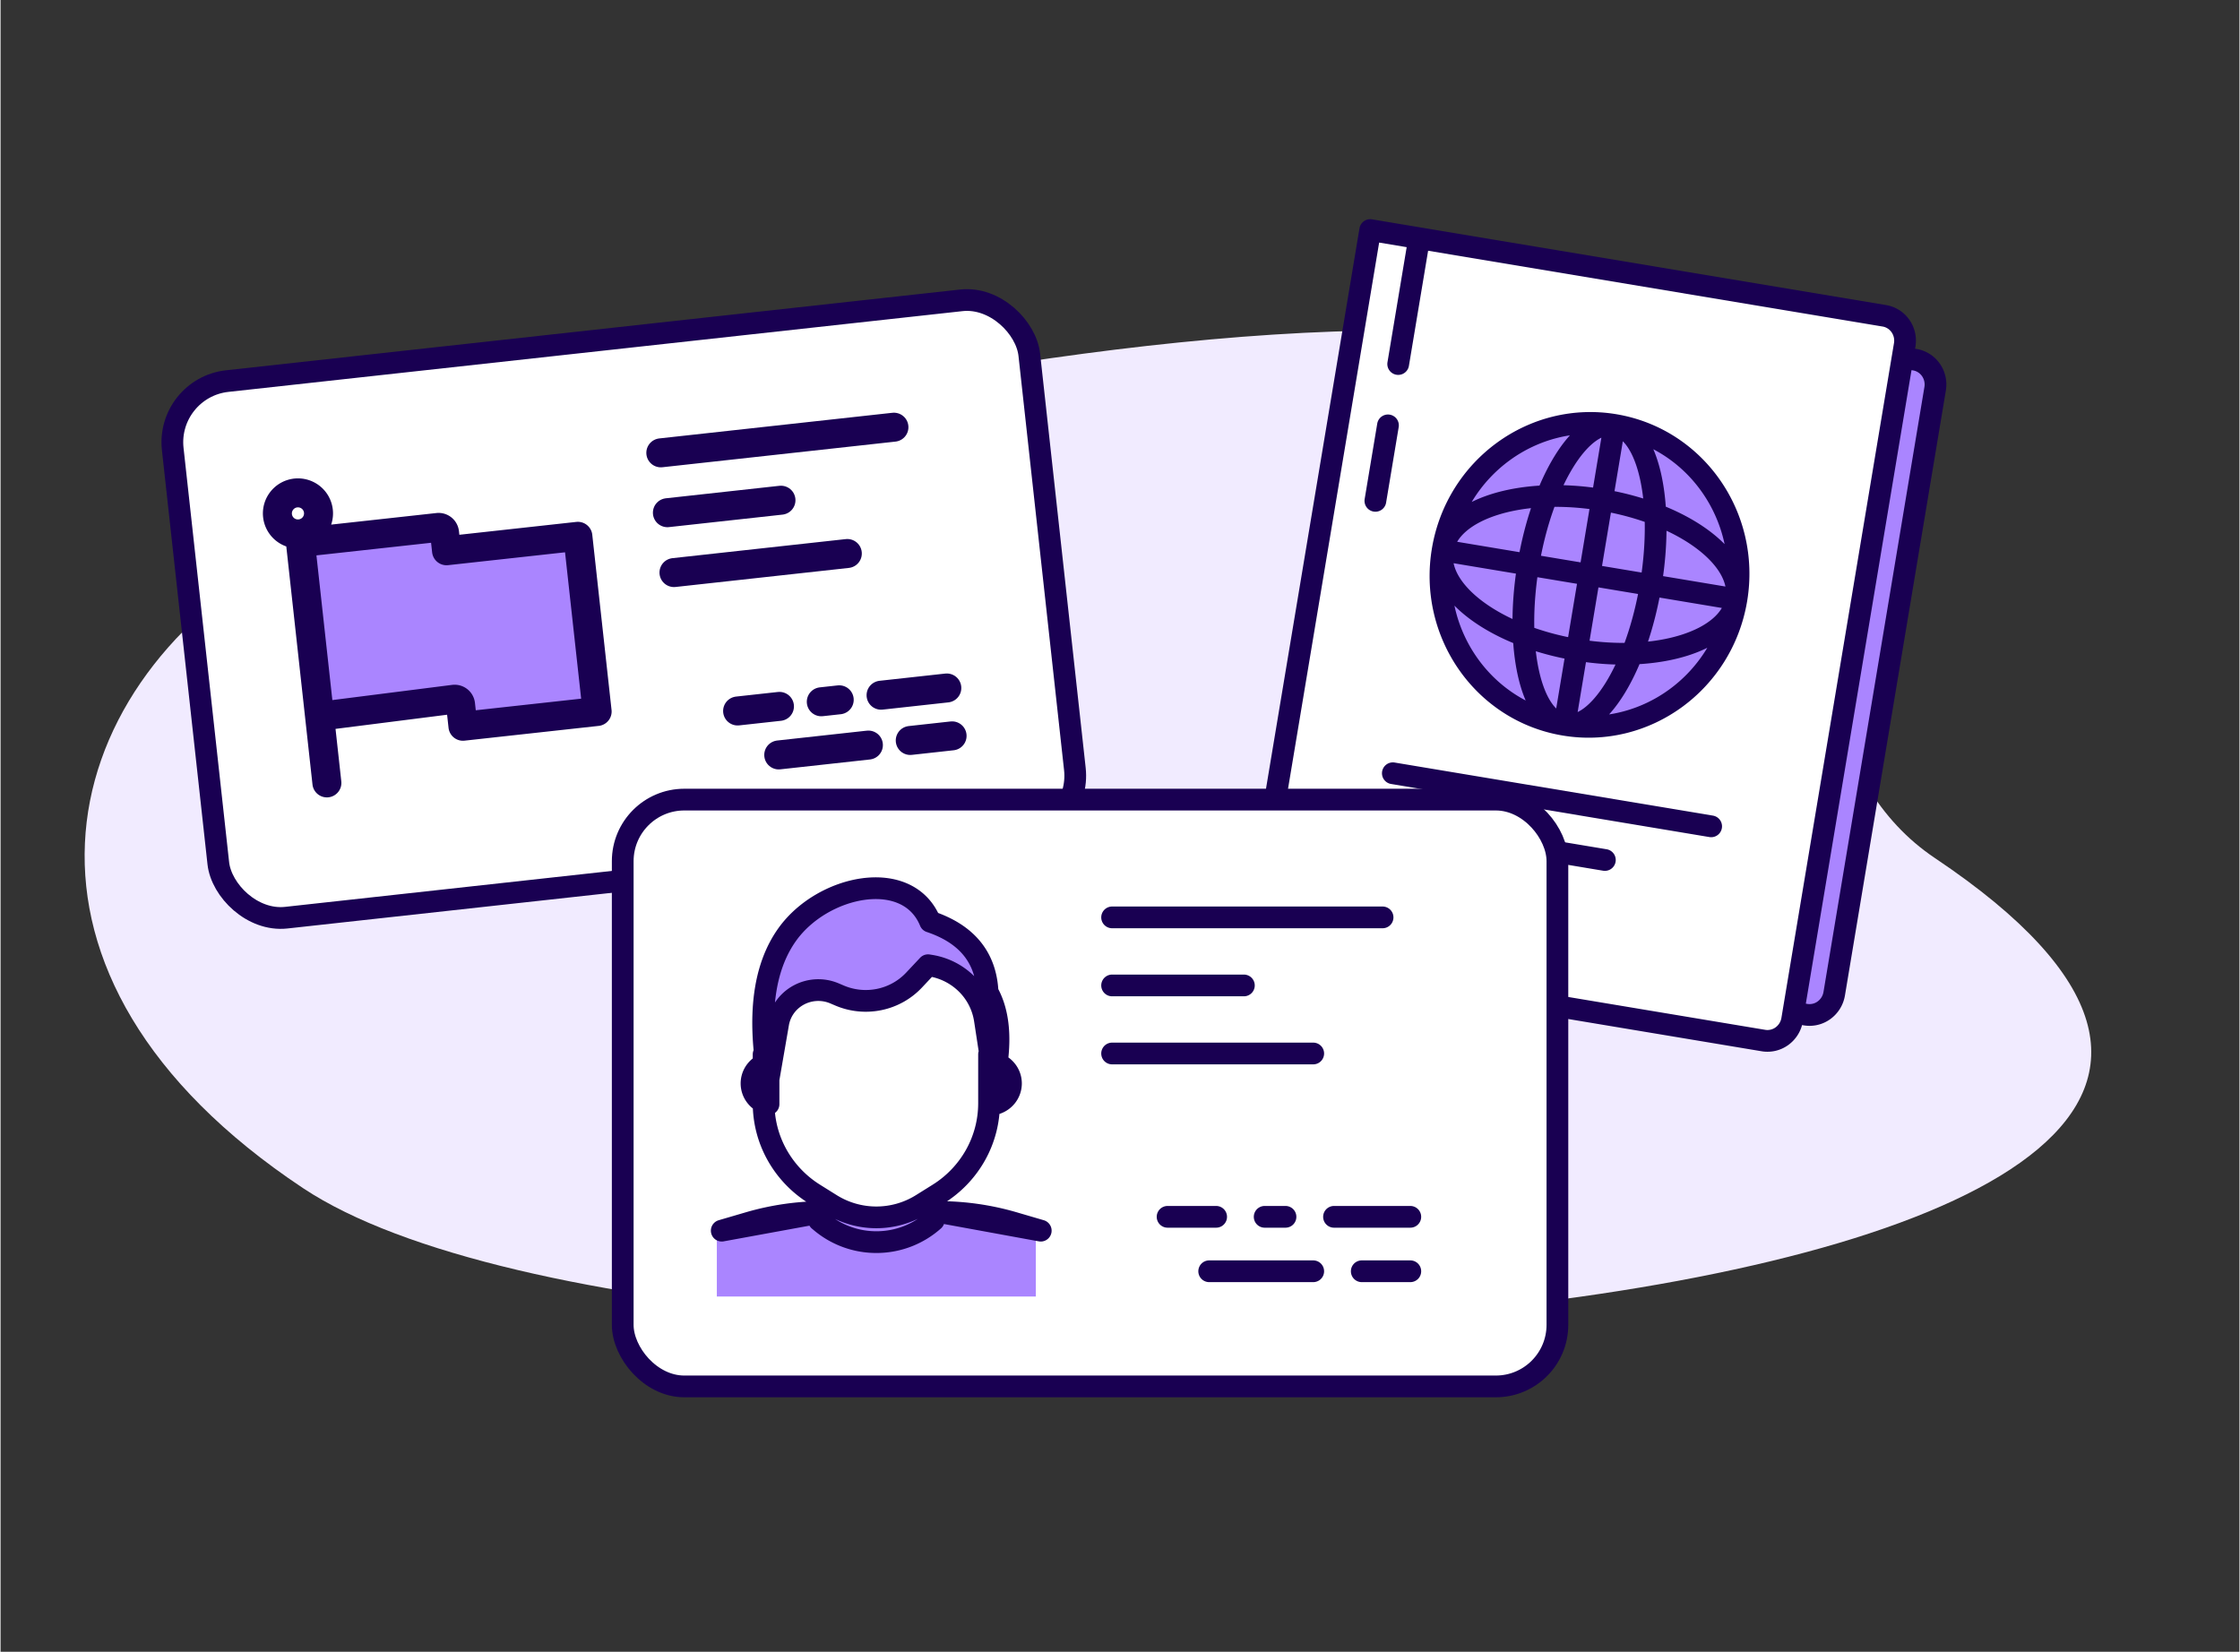 <svg xmlns="http://www.w3.org/2000/svg" width="309" height="228" fill="none" aria-hidden="true" viewBox="0 0 309 228" style="width: 240px; height: 177px;"><rect x="0" y="0" width="309" height="228" fill="#333333" stroke="none"/><path fill="#F1EBFF" d="M41.74 163.997c55.3 36.746 323.879 20.539 225.239-45.549-15.741-10.546-16.616-32.486-20.133-51.103-8.843-46.802-181.66-5.793-208.514 9.726-31.593 18.26-40.71 57.608 3.409 86.926" class="icon-color-highlight"></path><rect width="118.932" height="74.514" x="22.834" y="53.532" fill="#fff" class="icon-color-background" rx="8.5" transform="rotate(-6.278 22.834 53.532)"></rect><path stroke="#190052" stroke-linecap="round" stroke-linejoin="round" stroke-width="4" d="m91.126 62.507 32.173-3.54M92.034 70.77l15.675-1.724m-14.766 9.988 23.924-2.632m8.684 25.808 5.775-.636m-23.924 2.632 12.374-1.361m1.748-6.883 9.075-.998m-17.325 1.905 2.475-.272m-14.024 1.543 5.775-.635"></path><path fill="#AA85FF" d="m79.662 73.89 2.567 23.337-18.925 2.082-.367-3.334-18.765 2.064-2.567-23.337 19.504-2.145.367 3.334z"></path><path stroke="#190052" stroke-linecap="round" stroke-linejoin="round" stroke-width="4" d="m45.039 108.066-3.65-33.175 18.979-2.087a.826.826 0 0 1 .91.729l.274 2.49 18.125-1.994 2.66 24.18-18.519 2.038-.33-2.998a.824.824 0 0 0-.926-.727l-18.534 2.353zm-3.683-34.381a2.84 2.84 0 0 0 2.416-2.027 2.83 2.83 0 0 0-1.932-3.513 2.84 2.84 0 0 0-3.008.949 2.833 2.833 0 0 0 2.524 4.59"></path><rect width="118.932" height="74.514" x="22.834" y="53.532" stroke="#190052" stroke-width="3" rx="8.5" transform="rotate(-6.278 22.834 53.532)"></rect><rect width="75.251" height="102.004" x="188.818" y="31.425" fill="#fff" class="icon-color-background" rx="2" transform="rotate(9.47 188.818 31.425)"></rect><path fill="#AA85FF" d="M215.847 100.049c-11.197-1.868-18.729-12.65-16.823-24.08 1.907-11.43 12.531-19.183 23.728-17.315s18.729 12.649 16.823 24.08c-1.907 11.43-12.531 19.183-23.728 17.315m46.66-50.684 1.689.282c.896.15 1.695.656 2.221 1.409s.736 1.69.583 2.604l-13.929 83.508a3.53 3.53 0 0 1-1.397 2.274 3.38 3.38 0 0 1-2.557.612l-1.69-.282z"></path><path stroke="#190052" stroke-linecap="round" stroke-linejoin="round" stroke-width="3" d="m195.791 32.883-2.896 17.364m-11.776 70.601-2.001 11.993m12.364-74.126-1.737 10.418m2.411 37.601 43.93 7.327m-20.239-14.012c11.197 1.868 21.821-5.886 23.728-17.316m-23.728 17.316c-11.197-1.868-18.729-12.65-16.823-24.08m16.823 24.08c4.665.778 9.994-7.858 11.9-19.289 1.907-11.43-.33-21.328-4.995-22.106m-6.905 41.395 6.905-41.395m-6.905 41.395c-4.665-.778-6.902-10.677-4.996-22.107 1.907-11.43 7.236-20.066 11.901-19.288m16.823 24.08c1.906-11.431-5.626-22.213-16.823-24.08m16.823 24.08c-.954 5.715-10.805 8.834-22.002 6.966s-19.502-8.015-18.549-13.73m40.551 6.763-40.551-6.764m40.551 6.764c.953-5.716-7.352-11.863-18.549-13.73s-21.048 1.25-22.002 6.966m23.728-17.315c-11.197-1.868-21.821 5.885-23.728 17.315m5.498 39.919 16.896 2.818m-32.385-86.95 70.963 11.836c.896.15 1.695.657 2.221 1.41s.736 1.689.583 2.604l-15.535 93.139a3.53 3.53 0 0 1-1.397 2.274 3.4 3.4 0 0 1-2.558.612l-70.963-11.836zm73.473 17.609 1.69.282c.896.15 1.695.656 2.221 1.409.526.752.736 1.69.583 2.604l-13.929 83.508a3.53 3.53 0 0 1-1.397 2.274 3.39 3.39 0 0 1-2.558.612l-1.689-.282z"></path><rect width="129" height="81" x="85.869" y="110.372" fill="#fff" class="icon-color-background" rx="8.5"></rect><path fill="#AA85FF" d="M125.397 135.286a9.1 9.1 0 0 1-4.804 2.678 9.24 9.24 0 0 1-5.496-.555l-.662-.282a5.71 5.71 0 0 0-4.918.202 5.6 5.6 0 0 0-1.895 1.638 5.45 5.45 0 0 0-.972 2.288l-1.337 7.722q-2.309-13.132 2.581-19.981c4.889-6.846 16.638-9.305 19.727-1.775q7.595 2.545 7.925 9.732 2.477 4.376.881 12.024l-1.258-8.225a8.85 8.85 0 0 0-2.528-4.947 9.13 9.13 0 0 0-5.018-2.525l-.296-.047zm-26.54 34.286a88.8 88.8 0 0 1 44.026 0v9.394H98.857z"></path><path stroke="#190052" stroke-linecap="round" stroke-linejoin="round" stroke-width="3" d="M153.411 126.629h37.327m-37.327 9.394h18.185m-18.185 9.394h27.756m6.7 30.06h6.699m-27.755 0h14.356m2.871-7.515h10.528m-20.099 0h2.872m-16.271 0h6.7m-54.823-2.668v3.147l.291.244a11.88 11.88 0 0 0 7.827 2.768 11.87 11.87 0 0 0 7.732-3.012v-2.862m-23.481-20.038v6.748c0 2.494.64 4.949 1.863 7.136a14.96 14.96 0 0 0 5.129 5.377l2.314 1.446a11.8 11.8 0 0 0 6.25 1.789 11.8 11.8 0 0 0 6.25-1.789l2.316-1.446a14.96 14.96 0 0 0 5.129-5.378 14.63 14.63 0 0 0 1.862-7.135v-6.748m-31.113 4.009h-.586m32.284 0h-.585m-22.804 17.747c-3.503 0-6.987.499-10.346 1.48l-3.742 1.095zm15.849 0c3.503 0 6.987.499 10.347 1.48l3.742 1.095zm7.632-14.886.083-.019a3 3 0 0 0 1.631-1.038c.41-.515.633-1.15.633-1.804 0-1.347-.934-2.518-2.264-2.843l-.083-.02zm-11.029-17.125 1.929-2.053.297.047a9.12 9.12 0 0 1 5.017 2.525 8.84 8.84 0 0 1 2.529 4.947l1.257 8.225q1.598-7.648-.88-12.024-.33-7.187-7.925-9.732c-3.089-7.53-14.839-5.071-19.727 1.775q-4.89 6.849-2.581 19.981l1.336-7.722a5.5 5.5 0 0 1 .973-2.288 5.6 5.6 0 0 1 1.895-1.638 5.705 5.705 0 0 1 4.917-.202l.663.282a9.23 9.23 0 0 0 5.495.555 9.1 9.1 0 0 0 4.805-2.678m-20.084 17.125-.082-.019a3 3 0 0 1-1.631-1.038 2.9 2.9 0 0 1-.634-1.804c0-1.347.935-2.518 2.265-2.843l.082-.02z"></path><rect width="129" height="81" x="85.869" y="110.372" stroke="#190052" stroke-width="3" rx="8.5"></rect></svg>